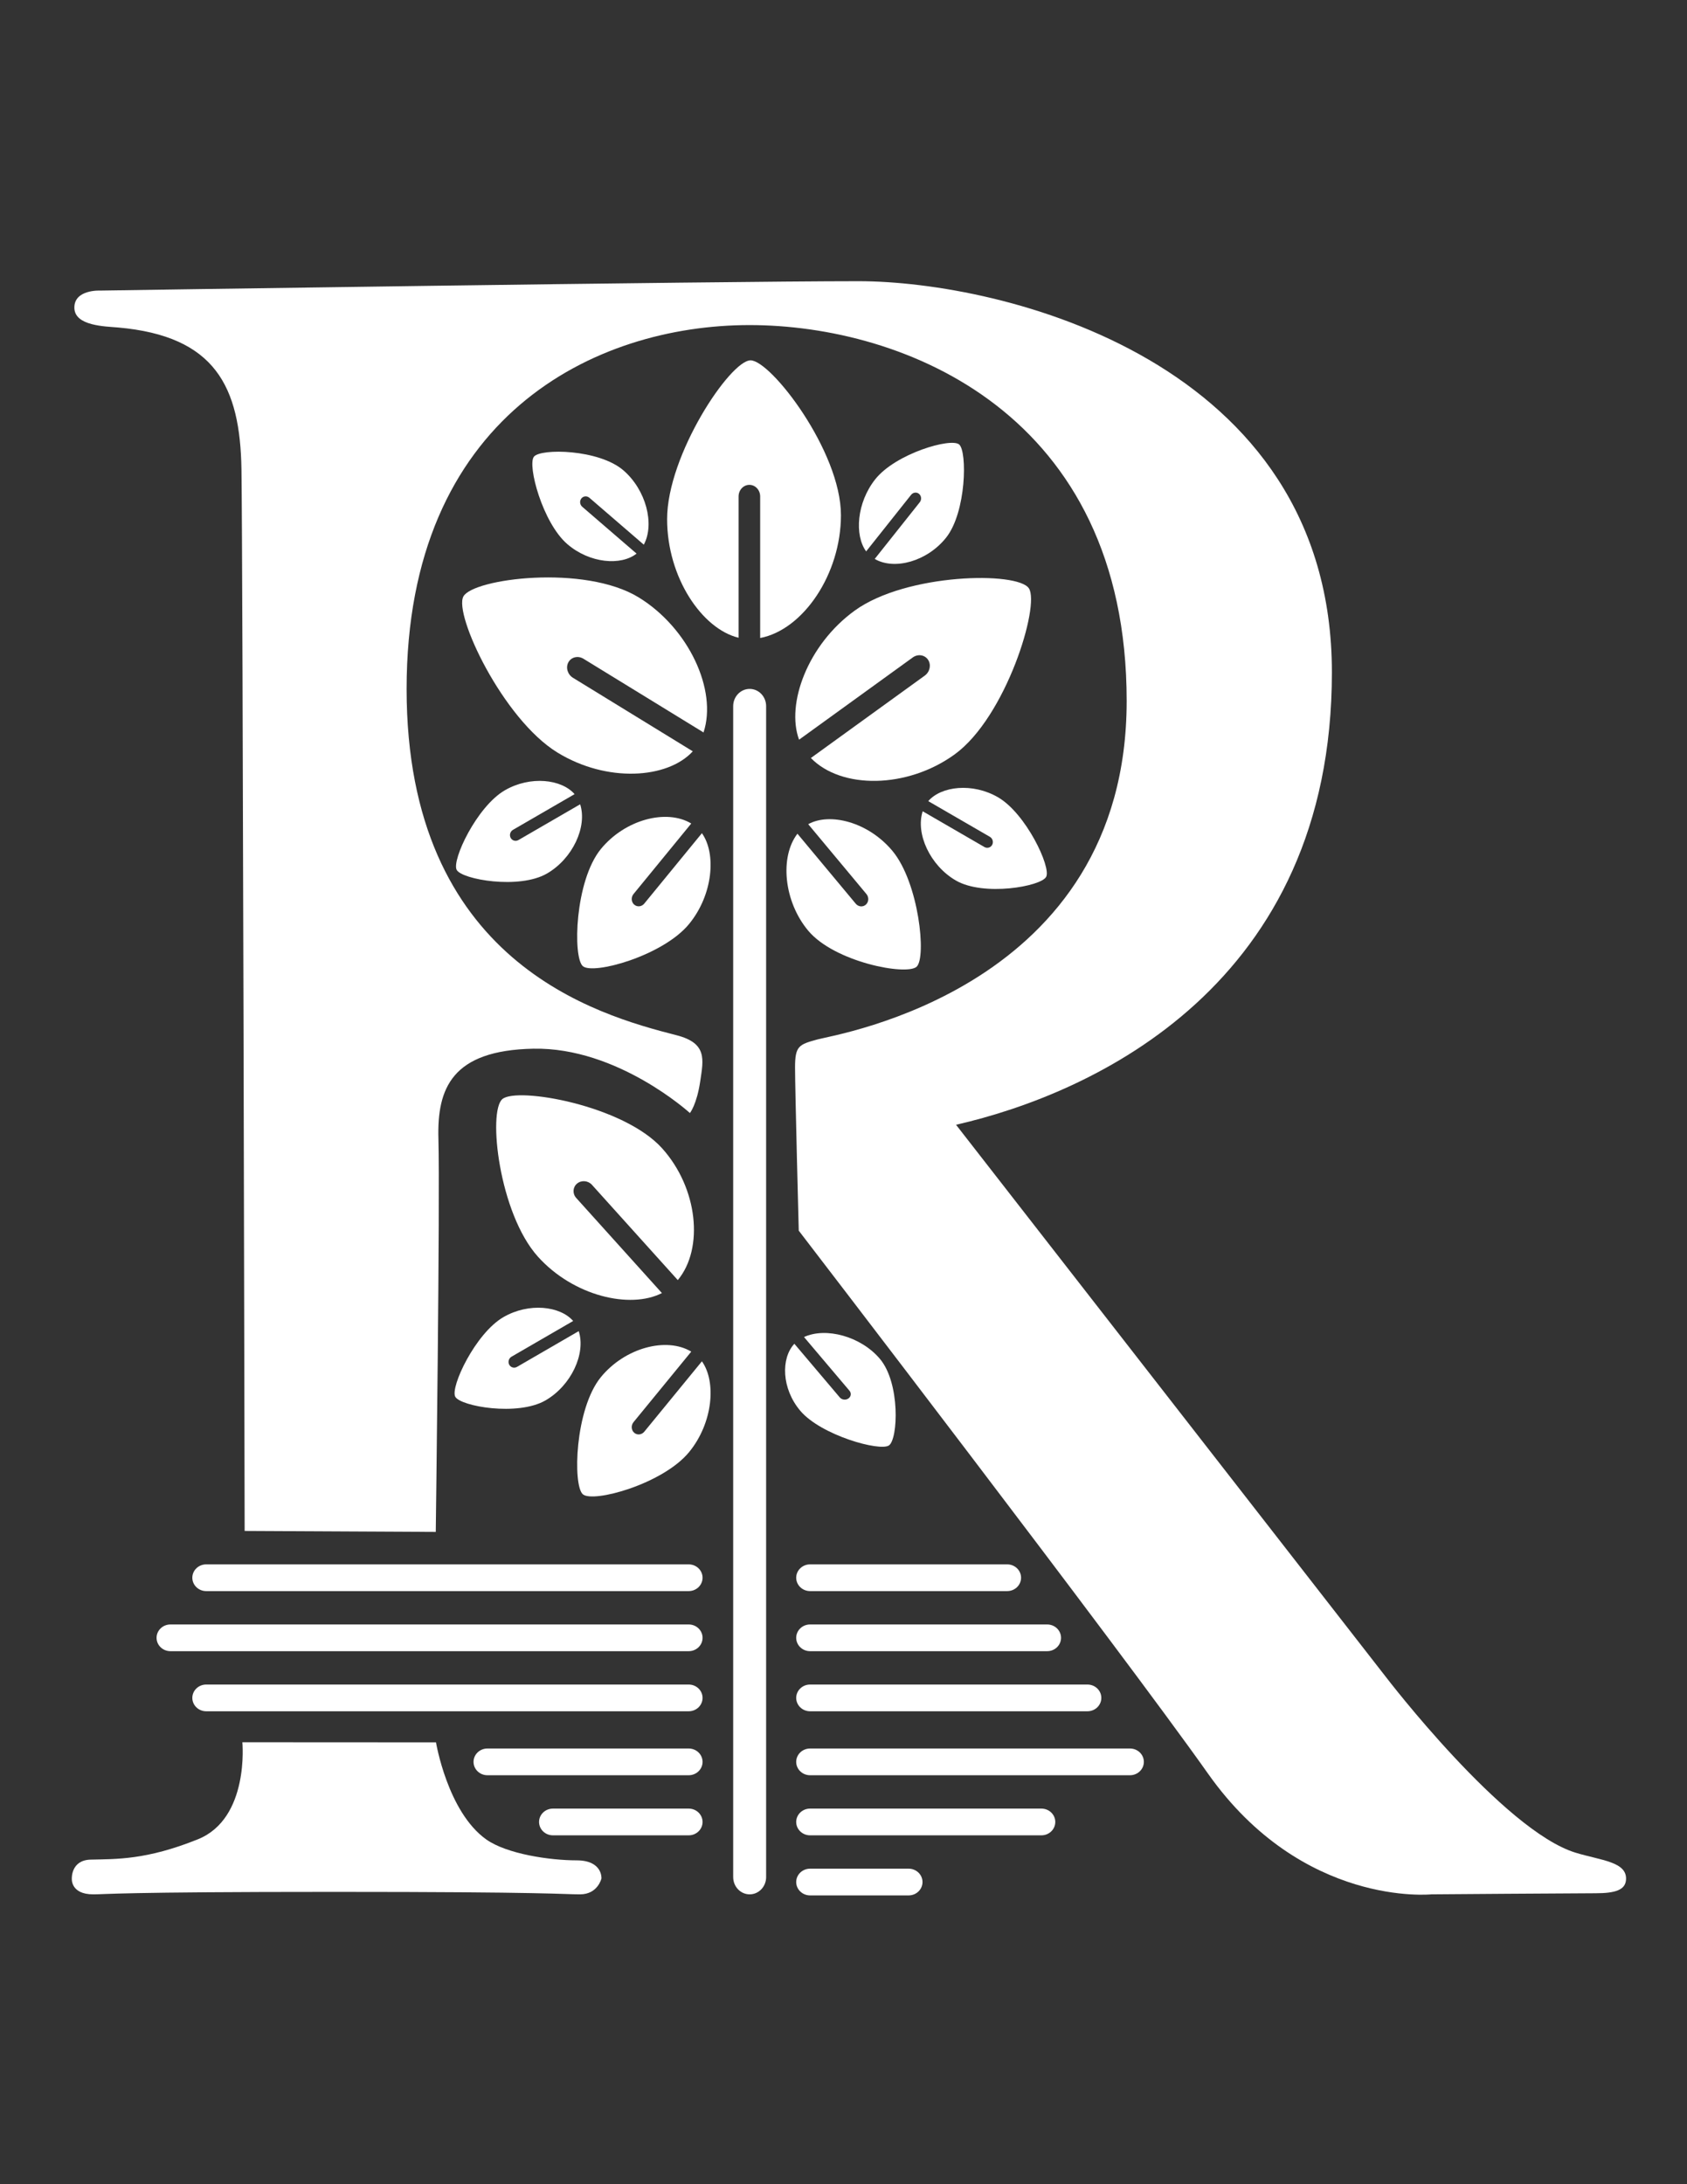 <?xml version="1.0" encoding="utf-8"?>
<!-- Generator: Adobe Illustrator 16.0.0, SVG Export Plug-In . SVG Version: 6.00 Build 0)  -->
<!DOCTYPE svg PUBLIC "-//W3C//DTD SVG 1.1//EN" "http://www.w3.org/Graphics/SVG/1.1/DTD/svg11.dtd">
<svg version="1.1" id="Layer_1" xmlns="http://www.w3.org/2000/svg" xmlns:xlink="http://www.w3.org/1999/xlink" x="0px" y="0px"
	 width="612px" height="792px" viewBox="0 0 612 792" enable-background="new 0 0 612 792" xml:space="preserve">
<rect x="0" y="0" width="612" height="792" fill="#333333" stroke="none"/>
<g>
	<path fill="#FFFFFF" d="M36.352,105.365c0,0,223.327-3.401,275.085-3.401c51.757,0,171.74,28.564,171.74,141.834
		s-86.312,152.609-136.352,164.048l156.088,200.42c0,0,42.534,55.543,68.671,63.531c9.245,2.824,18.771,3.258,18.292,9.836
		c-0.262,3.627-3.805,4.869-10.993,4.869c-7.19,0-59.593,0.396-59.593,0.396s-46.695,4.826-81.018-43.723
		c-31.891-45.109-148.507-196.935-148.507-196.935s-1.344-51.347-1.344-59.191c0-7.845,1.437-8.307,8.148-10.152
		c6.71-1.846,112.157-18.45,112.157-122.74s-80.753-136.283-136.833-136.283c-56.079,0-124.388,33.001-124.388,131.941
		s69.083,118.196,97.897,125.558c11.232,2.871,9.787,8.778,8.63,16.649c-1.25,8.492-3.749,11.573-3.749,11.573
		s-26.215-23.922-56.785-23.333c-29.577,0.57-34.969,14.371-34.453,32.646c0.625,22.131-0.963,142.571-0.963,142.571l-69.334-0.352
		c0,0-0.675-354.966-1.155-384.96c-0.479-29.994-9.497-48.299-44.725-51.414c-4.67-0.413-15.717-0.521-15.89-7.048
		C26.796,104.881,36.352,105.365,36.352,105.365z"/>
	<path fill="#FFFFFF" d="M277.933,680.643c0,3.455-2.675,6.258-5.975,6.258l0,0c-3.301,0-5.977-2.803-5.977-6.258V256.058
		c0-3.455,2.676-6.256,5.977-6.256l0,0c3.3,0,5.975,2.801,5.975,6.256V680.643z"/>
	<path fill="#FFFFFF" d="M272.285,130.66c-7.359,0-30.273,34.281-30.273,57.58c0,21.207,12.708,39.834,25.927,43.011v-51.236
		c0-2.323,1.753-4.205,3.917-4.205c2.163,0,3.916,1.882,3.916,4.205v51.329c15.58-2.972,29.3-23.136,29.3-44.539
		C305.071,163.624,279.644,130.66,272.285,130.66z"/>
	<path fill="#FFFFFF" d="M373.255,213.333c-4.091-6.187-44.418-5.498-63.17,8.061c-17.066,12.341-24.994,33.862-20.203,46.821
		l41.235-29.815c1.87-1.352,4.36-0.973,5.563,0.846c1.202,1.818,0.663,4.388-1.209,5.739l-41.308,29.87
		c11.053,11.367,34.908,11.165,52.13-1.289C364.951,260.075,377.346,219.52,373.255,213.333z"/>
	<path fill="#FFFFFF" d="M168.115,216.262c-3.589,6.476,14.323,44.476,34.089,56.6c17.988,11.036,39.982,9.547,49.12-0.428
		l-43.463-26.663c-1.97-1.209-2.712-3.731-1.657-5.635c1.054-1.903,3.505-2.466,5.476-1.258l43.539,26.71
		c5.074-15.255-5.345-37.819-23.5-48.957C212.054,204.567,171.701,209.787,168.115,216.262z"/>
	<path fill="#FFFFFF" d="M211.418,350.316c3.667,3.256,29.075-3.689,38.584-15.299c8.652-10.566,9.923-25.469,4.633-32.898
		l-20.91,25.529c-0.947,1.158-2.589,1.32-3.668,0.363c-1.078-0.957-1.184-2.671-0.235-3.828l20.948-25.576
		c-8.976-5.412-24.04-1.433-32.774,9.231C208.534,319.389,207.752,347.061,211.418,350.316z"/>
	<path fill="#FFFFFF" d="M332.519,350.545c3.64-3.289,0.84-30.482-8.767-42.005c-8.741-10.489-22.707-14.021-30.552-9.688
		l21.123,25.34c0.956,1.149,0.867,2.863-0.205,3.83c-1.068,0.967-2.712,0.819-3.671-0.329l-21.158-25.385
		c-6.48,8.431-4.953,24.535,3.871,35.119C302.714,348.894,328.879,353.833,332.519,350.545z"/>
	<path fill="#FFFFFF" d="M379.52,317.947c1.859-3.479-7.306-22.969-17.468-28.853c-9.25-5.355-20.582-4.051-25.308,1.395
		l22.348,12.939c1.015,0.587,1.391,1.89,0.845,2.915c-0.548,1.021-1.81,1.376-2.822,0.79l-22.388-12.962
		c-2.639,8.116,2.691,19.693,12.026,25.098C356.864,325.124,377.662,321.426,379.52,317.947z"/>
	<path fill="#FFFFFF" d="M165.67,315.42c-1.857-3.479,7.307-22.97,17.469-28.853c9.25-5.355,20.583-4.051,25.306,1.395L186.1,300.9
		c-1.015,0.586-1.392,1.891-0.847,2.914c0.548,1.022,1.811,1.376,2.824,0.791l22.386-12.962c2.64,8.116-2.692,19.694-12.026,25.099
		C188.326,322.596,167.529,318.899,165.67,315.42z"/>
	<path fill="#FFFFFF" d="M211.418,541.816c3.667,3.256,29.075-3.689,38.584-15.299c8.652-10.566,9.923-25.469,4.633-32.898
		l-20.91,25.529c-0.947,1.156-2.589,1.318-3.668,0.361c-1.078-0.957-1.184-2.67-0.235-3.828l20.948-25.574
		c-8.976-5.412-24.04-1.434-32.774,9.23C208.534,510.889,207.752,538.561,211.418,541.816z"/>
	<path fill="#FFFFFF" d="M165.151,506.453c-1.858-3.479,7.306-22.969,17.469-28.854c9.25-5.355,20.583-4.051,25.306,1.395
		l-22.345,12.939c-1.015,0.586-1.392,1.891-0.847,2.914c0.548,1.023,1.812,1.377,2.825,0.791l22.386-12.963
		c2.64,8.117-2.692,19.693-12.026,25.1C187.807,513.629,167.01,509.932,165.151,506.453z"/>
	<path fill="#FFFFFF" d="M322.485,524.119c-3.312,2.266-24.655-3.697-32.148-12.547c-6.82-8.053-7.091-19.039-2.163-24.314
		l16.479,19.457c0.746,0.883,2.142,1.059,3.117,0.393c0.975-0.668,1.158-1.922,0.411-2.805l-16.508-19.49
		c7.969-3.67,20.631-0.234,27.514,7.893C326.645,501.508,325.798,521.854,322.485,524.119z"/>
	<path fill="#FFFFFF" d="M193.692,165.603c-2.437,3.066,3.15,23.972,12.109,31.69c8.156,7.026,19.526,7.899,25.125,3.445
		l-19.699-16.974c-0.894-0.769-1.035-2.123-0.318-3.026c0.717-0.9,2.021-1.008,2.914-0.239l19.733,17.003
		c4.021-7.478,0.812-19.875-7.417-26.964C217.228,162.859,196.132,162.536,193.692,165.603z"/>
	<path fill="#FFFFFF" d="M347.963,161.171c-2.946-2.538-23.027,3.28-30.439,12.607c-6.747,8.491-7.585,20.329-3.308,26.159
		l16.303-20.509c0.74-0.931,2.039-1.079,2.907-0.332c0.864,0.747,0.968,2.104,0.229,3.034l-16.331,20.545
		c7.183,4.185,19.089,0.845,25.899-7.723C350.598,185.674,350.909,163.71,347.963,161.171z"/>
	<path fill="#FFFFFF" d="M182.259,398.521c-5.358,4.476-1.237,41.485,12.901,57.168c12.867,14.274,33.419,19.083,44.967,13.185
		l-31.088-34.488c-1.409-1.564-1.276-3.896,0.301-5.213c1.574-1.315,3.992-1.115,5.402,0.448l31.143,34.55
		c9.539-11.477,7.289-33.393-5.696-47.798C226.123,400.768,187.616,394.045,182.259,398.521z"/>
	<path fill="#FFFFFF" d="M249.838,576.939H74.804c-2.78,0-5.033-2.17-5.033-4.846s2.252-4.846,5.033-4.846h175.035
		c2.779,0,5.033,2.17,5.033,4.846S252.617,576.939,249.838,576.939z"/>
	<path fill="#FFFFFF" d="M249.838,598.727H61.83c-2.779,0-5.033-2.17-5.033-4.846s2.254-4.844,5.033-4.844h188.009
		c2.779,0,5.033,2.168,5.033,4.844S252.617,598.727,249.838,598.727z"/>
	<path fill="#FFFFFF" d="M249.838,620.514H74.804c-2.78,0-5.033-2.168-5.033-4.846c0-2.676,2.252-4.846,5.033-4.846h175.035
		c2.779,0,5.033,2.17,5.033,4.846C254.872,618.346,252.617,620.514,249.838,620.514z"/>
	<path fill="#FFFFFF" d="M249.838,643.709H176.82c-2.78,0-5.033-2.17-5.033-4.846s2.253-4.846,5.033-4.846h73.018
		c2.779,0,5.033,2.17,5.033,4.846S252.617,643.709,249.838,643.709z"/>
	<path fill="#FFFFFF" d="M249.838,665.498H200.59c-2.78,0-5.034-2.17-5.034-4.846c0-2.678,2.254-4.846,5.034-4.846h49.248
		c2.779,0,5.033,2.168,5.033,4.846C254.872,663.328,252.617,665.498,249.838,665.498z"/>
	<path fill="#FFFFFF" d="M365.385,576.939h-71.51c-2.779,0-5.034-2.17-5.034-4.846s2.254-4.846,5.034-4.846h71.51
		c2.78,0,5.033,2.17,5.033,4.846S368.165,576.939,365.385,576.939z"/>
	<path fill="#FFFFFF" d="M379.884,598.727h-86.009c-2.779,0-5.034-2.17-5.034-4.846s2.254-4.844,5.034-4.844h86.009
		c2.78,0,5.034,2.168,5.034,4.844S382.664,598.727,379.884,598.727z"/>
	<path fill="#FFFFFF" d="M394.5,620.514H293.875c-2.779,0-5.034-2.168-5.034-4.846c0-2.676,2.254-4.846,5.034-4.846H394.5
		c2.779,0,5.031,2.17,5.031,4.846C399.531,618.346,397.279,620.514,394.5,620.514z"/>
	<path fill="#FFFFFF" d="M409.927,643.709H293.875c-2.779,0-5.034-2.17-5.034-4.846s2.254-4.846,5.034-4.846h116.052
		c2.78,0,5.033,2.17,5.033,4.846S412.707,643.709,409.927,643.709z"/>
	<path fill="#FFFFFF" d="M377.796,665.498h-83.921c-2.779,0-5.034-2.17-5.034-4.846c0-2.678,2.254-4.846,5.034-4.846h83.921
		c2.78,0,5.032,2.168,5.032,4.846C382.828,663.328,380.576,665.498,377.796,665.498z"/>
	<path fill="#FFFFFF" d="M329.63,687.283h-35.755c-2.779,0-5.034-2.17-5.034-4.846c0-2.674,2.254-4.844,5.034-4.844h35.755
		c2.78,0,5.032,2.17,5.032,4.844C334.662,685.113,332.41,687.283,329.63,687.283z"/>
	<path fill="#FFFFFF" d="M87.925,631.746c0,0,2.626,27.625-16.123,35.182c-18.748,7.557-29.649,7.15-38.936,7.381
		c-7.109,0.176-6.81,6.791-6.81,6.791s-0.592,5.801,7.766,5.801c4.898,0,9.285-0.893,87.413-0.893s82.711,0.893,89.182,0.893
		c6.472,0,7.772-5.764,7.772-5.764s0.497-6.566-9.03-6.566c-9.526,0-25.293-2.254-32.802-7.613
		c-14.02-10.01-18.19-35.176-18.19-35.176L87.925,631.746z"/>
</g>
</svg>
